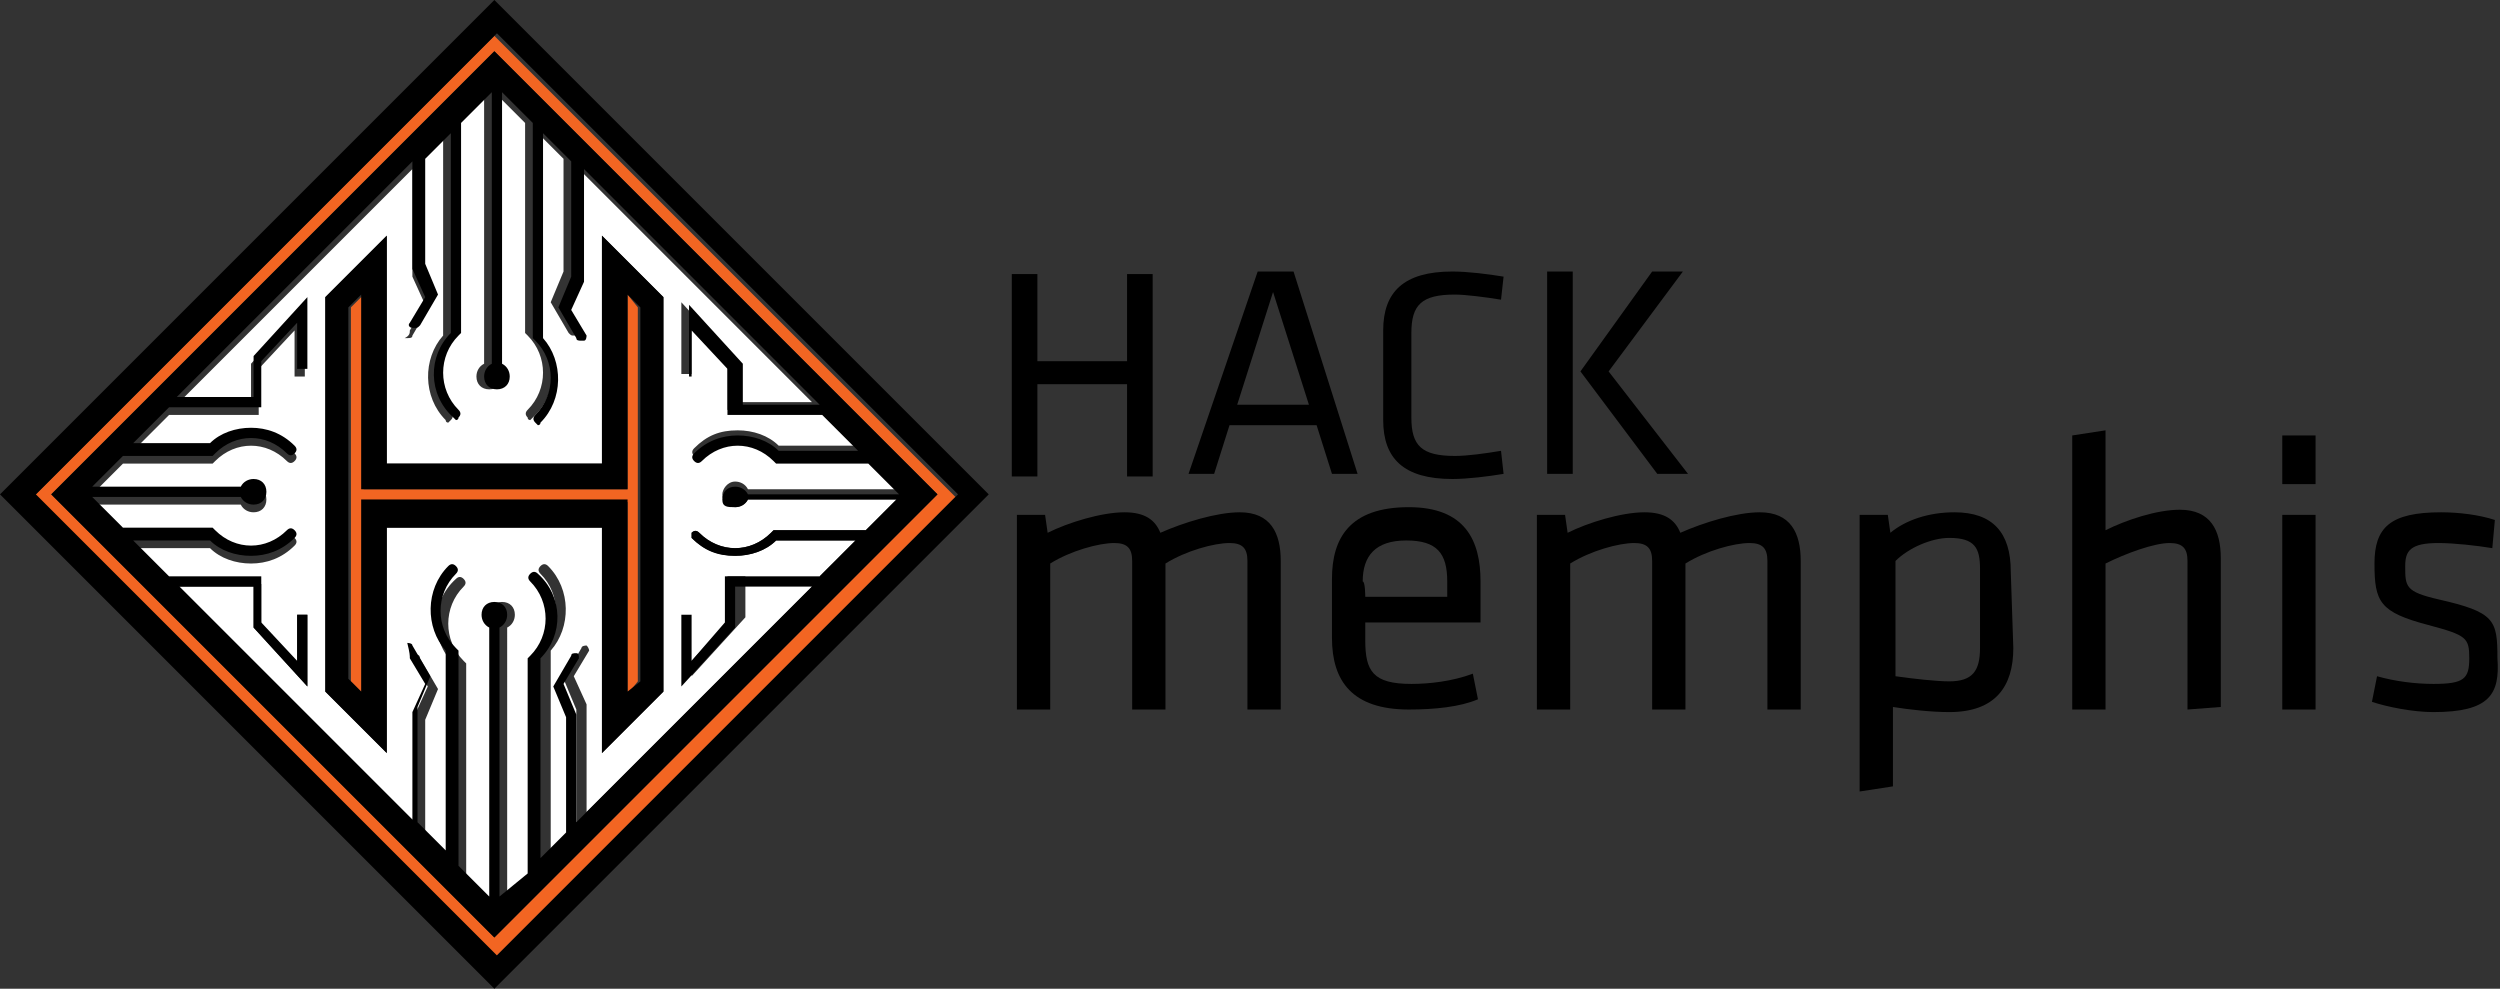<?xml version="1.0" encoding="utf-8"?>
<!-- Generator: Adobe Illustrator 22.0.1, SVG Export Plug-In . SVG Version: 6.00 Build 0)  -->
<svg version="1.1" id="Layer_1" xmlns="http://www.w3.org/2000/svg" xmlns:xlink="http://www.w3.org/1999/xlink" x="0px" y="0px"
	 viewBox="0 0 97.6 38.6" style="enable-background:new 0 0 97.6 38.6;" xml:space="preserve">
<rect x="0" y="0" width="97.6" height="38.6" fill="#333333" stroke="none"/>
<style type="text/css">
	.st0{fill:#F26522;}
	.st1{fill:#FFFFFF;}
</style>
<g>
	<g>
		<polygon class="st0" points="15.1,19.1 14.2,19.1 14.2,18.1 14.2,11.5 13.7,12 13.7,26.6 14.2,27.1 14.2,20.5 14.2,19.6 
			15.1,19.6 23.5,19.6 24.5,19.6 24.5,20.5 24.5,27.1 24.9,26.6 24.9,12 24.5,11.5 24.5,18.1 24.5,19.1 23.5,19.1 		"/>
		<path class="st1" d="M28.7,18.8c0.2,0,0.4,0.1,0.5,0.3h5.9l-1.2-1.2h-3.6l-0.1-0.1c-0.4-0.4-0.9-0.6-1.4-0.6c-0.5,0-1,0.2-1.4,0.6
			c-0.1,0.1-0.2,0.1-0.3,0c-0.1-0.1-0.1-0.2,0-0.3c0.5-0.5,1-0.7,1.7-0.7c0.6,0,1.2,0.2,1.6,0.6h3.1l-1.4-1.4h-3.7v-1.8L27,12.8v1.8
			h-0.4v-2.8l2.1,2.3v1.6h3l-9.2-9.2v4.2L22,11.9l0.6,1c0,0.1,0,0.2-0.1,0.2c0,0-0.1,0-0.1,0c-0.1,0-0.1,0-0.2-0.1l-0.7-1.2l0.5-1.2
			V6.2l-1.1-1.1V13c0.9,0.9,0.9,2.4-0.1,3.3c0,0-0.1,0.1-0.1,0.1c0,0-0.1,0-0.1-0.1c-0.1-0.1-0.1-0.2,0-0.3c0.8-0.8,0.8-2.1,0-2.9
			l-0.1-0.1V4.8l-1.2-1.2v10.6c0.2,0.1,0.3,0.3,0.3,0.5c0,0.3-0.2,0.5-0.5,0.5s-0.5-0.2-0.5-0.5c0-0.2,0.1-0.4,0.3-0.5V3.6l-1.2,1.2
			v8.3l-0.1,0.1c-0.8,0.8-0.8,2.1,0,2.9c0.1,0.1,0.1,0.2,0,0.3c0,0-0.1,0.1-0.1,0.1c0,0-0.1,0-0.1-0.1c-0.9-0.9-0.9-2.4-0.1-3.3V5.2
			l-1,1v4.5l0.5,1.2l-0.7,1.2c0,0.1-0.1,0.1-0.2,0.1c0,0-0.1,0-0.1,0C16,13.1,16,13,16,12.9l0.6-1l-0.5-1.1V6.6l-9.2,9.2h2.9v-1.6
			l2.1-2.3v2.8h-0.4v-1.8l-1.4,1.5v1.8H6.6l-1.4,1.4h3c0.4-0.4,1-0.6,1.6-0.6l0,0c0.6,0,1.2,0.2,1.7,0.7c0.1,0.1,0.1,0.2,0,0.3
			c-0.1,0.1-0.2,0.1-0.3,0c-0.4-0.4-0.9-0.6-1.4-0.6s-1,0.2-1.4,0.6l-0.1,0.1H4.8l-1.2,1.2h5.8c0.1-0.2,0.3-0.3,0.5-0.3
			c0.3,0,0.5,0.2,0.5,0.5s-0.2,0.5-0.5,0.5c-0.2,0-0.4-0.1-0.5-0.3H3.6l1.2,1.2h3.5l0.1,0.1c0.4,0.4,0.9,0.6,1.4,0.6s1-0.2,1.4-0.6
			c0.1-0.1,0.2-0.1,0.3,0c0.1,0.1,0.1,0.2,0,0.3c-0.5,0.5-1.1,0.7-1.7,0.7c-0.6,0-1.2-0.2-1.6-0.6h-3l1.4,1.4h3.6v1.8l1.4,1.5V24H12
			v2.8l-2.1-2.3v-1.6H7l9.2,9.2v-4.2l0.5-1.1l-0.6-1c-0.1-0.1,0-0.2,0.1-0.2c0.1-0.1,0.2,0,0.2,0.1l0.7,1.2l-0.5,1.2v4.5l1.1,1.1
			v-7.8c-0.9-0.9-0.9-2.4,0.1-3.3c0.1-0.1,0.2-0.1,0.3,0c0.1,0.1,0.1,0.2,0,0.3c-0.8,0.8-0.8,2.1,0,2.9l0.1,0.1v8.4l1.2,1.2V24.5
			c-0.2-0.1-0.3-0.3-0.3-0.5c0-0.3,0.2-0.5,0.5-0.5s0.5,0.2,0.5,0.5c0,0.2-0.1,0.4-0.3,0.5V35l1.2-1.2v-8.4l0.1-0.1
			c0.8-0.8,0.8-2.1,0-2.9c-0.1-0.1-0.1-0.2,0-0.3c0.1-0.1,0.2-0.1,0.3,0c0.9,0.9,0.9,2.4,0.1,3.3v7.8l1-1v-4.5l-0.5-1.2l0.7-1.2
			c0-0.1,0.2-0.1,0.2-0.1c0.1,0.1,0.1,0.2,0.1,0.2l-0.6,1l0.5,1.1v4.2l9.2-9.2h-3v1.6l-2.1,2.3V24H27v1.8l1.4-1.5v-1.8H32l1.4-1.4
			h-3.1c-0.4,0.4-1,0.6-1.6,0.6l0,0c-0.6,0-1.2-0.2-1.7-0.7C27,21,27,20.9,27,20.8c0.1-0.1,0.2-0.1,0.3,0c0.4,0.4,0.9,0.6,1.4,0.6
			c0.5,0,1-0.2,1.4-0.6l0.1-0.1h3.6l1.2-1.2h-5.8c-0.1,0.2-0.3,0.3-0.5,0.3c-0.3,0-0.5-0.2-0.5-0.5C28.2,19.1,28.4,18.8,28.7,18.8z
			 M25.9,27l-2.4,2.4v-8.8h-8.4v8.8L12.7,27V11.6l2.4-2.4v8.9h8.4V9.2l2.4,2.4V27z"/>
		<path class="st0" d="M19.3,1.4l-18,18l18,18l18-18L19.3,1.4z M20,35.9l-0.7,0.7l-0.7-0.7L2.7,20l-0.7-0.7l0.7-0.7L18.6,2.7
			l0.7-0.7L20,2.7l15.9,15.9l0.7,0.7L35.9,20L20,35.9z"/>
		<path d="M19.3,0L0,19.3l19.3,19.3l19.3-19.3L19.3,0z M1.4,19.3l18-18l18,18l-18,18L1.4,19.3z"/>
		<path d="M35.9,18.6L20,2.7l-0.7-0.7l-0.7,0.7L2.7,18.6l-0.7,0.7L2.7,20l15.9,15.9l0.7,0.7l0.7-0.7L35.9,20l0.7-0.7L35.9,18.6z
			 M28.7,19.8c0.2,0,0.4-0.1,0.5-0.3H35l-1.2,1.2h-3.6l-0.1,0.1c-0.4,0.4-0.9,0.6-1.4,0.6c-0.5,0-1-0.2-1.4-0.6
			c-0.1-0.1-0.2-0.1-0.3,0C27,20.9,27,21,27,21c0.5,0.5,1,0.7,1.7,0.7l0,0c0.6,0,1.2-0.2,1.6-0.6h3.1l-1.4,1.4h-3.7v1.8L27,25.8V24
			h-0.4v2.8l2.1-2.3v-1.6h3l-9.2,9.2v-4.2L22,26.7l0.6-1c0-0.1,0-0.2-0.1-0.2c-0.1,0-0.2,0-0.2,0.1l-0.7,1.2l0.5,1.2v4.5l-1,1v-7.8
			c0.9-0.9,0.9-2.4-0.1-3.3c-0.1-0.1-0.2-0.1-0.3,0c-0.1,0.1-0.1,0.2,0,0.3c0.8,0.8,0.8,2.1,0,2.9l-0.1,0.1v8.4L19.5,35V24.5
			c0.2-0.1,0.3-0.3,0.3-0.5c0-0.3-0.2-0.5-0.5-0.5s-0.5,0.2-0.5,0.5c0,0.2,0.1,0.4,0.3,0.5V35l-1.2-1.2v-8.4l-0.1-0.1
			c-0.8-0.8-0.8-2.1,0-2.9c0.1-0.1,0.1-0.2,0-0.3c-0.1-0.1-0.2-0.1-0.3,0c-0.9,0.9-0.9,2.4-0.1,3.3v7.8l-1.1-1.1v-4.5l0.5-1.2
			l-0.7-1.2c0-0.1-0.2-0.1-0.2-0.1C16,25.5,16,25.6,16,25.7l0.6,1l-0.5,1.1V32L7,22.9h2.9v1.6l2.1,2.3V24h-0.4v1.8l-1.4-1.5v-1.8
			H6.6l-1.4-1.4h3c0.4,0.4,1,0.6,1.6,0.6c0.6,0,1.2-0.2,1.7-0.7c0.1-0.1,0.1-0.2,0-0.3c-0.1-0.1-0.2-0.1-0.3,0
			c-0.4,0.4-0.9,0.6-1.4,0.6s-1-0.2-1.4-0.6l-0.1-0.1H4.8l-1.2-1.2h5.8c0.1,0.2,0.3,0.3,0.5,0.3c0.3,0,0.5-0.2,0.5-0.5
			s-0.2-0.5-0.5-0.5c-0.2,0-0.4,0.1-0.5,0.3H3.6l1.2-1.2h3.5l0.1-0.1c0.4-0.4,0.9-0.6,1.4-0.6s1,0.2,1.4,0.6c0.1,0.1,0.2,0.1,0.3,0
			c0.1-0.1,0.1-0.2,0-0.3c-0.5-0.5-1.1-0.7-1.7-0.7l0,0c-0.6,0-1.2,0.2-1.6,0.6h-3l1.4-1.4h3.6v-1.8l1.4-1.5v1.8H12v-2.8l-2.1,2.3
			v1.6H6.9l9.2-9.2v4.2l0.5,1.1l-0.6,1c-0.1,0.1,0,0.2,0.1,0.2c0,0,0.1,0,0.1,0c0.1,0,0.1,0,0.2-0.1l0.7-1.2l-0.5-1.2V6.2l1-1V13
			c-0.9,0.9-0.9,2.4,0.1,3.3c0,0,0.1,0.1,0.1,0.1c0,0,0.1,0,0.1-0.1c0.1-0.1,0.1-0.2,0-0.3c-0.8-0.8-0.8-2.1,0-2.9l0.1-0.1V4.8
			l1.2-1.2v10.6c-0.2,0.1-0.3,0.3-0.3,0.5c0,0.3,0.2,0.5,0.5,0.5s0.5-0.2,0.5-0.5c0-0.2-0.1-0.4-0.3-0.5V3.6l1.2,1.2v8.4l0.1,0.1
			c0.8,0.8,0.8,2.1,0,2.9c-0.1,0.1-0.1,0.2,0,0.3c0,0,0.1,0.1,0.1,0.1s0.1,0,0.1-0.1c0.9-0.9,0.9-2.4,0.1-3.3V5.2l1.1,1.1v4.5
			l-0.5,1.2l0.7,1.2c0,0.1,0.1,0.1,0.2,0.1c0,0,0.1,0,0.1,0c0.1,0,0.1-0.2,0.1-0.2l-0.6-1l0.5-1.1V6.6l9.2,9.2h-3v-1.6l-2.1-2.3v2.8
			H27v-1.8l1.4,1.5v1.8h3.7l1.4,1.4h-3.1c-0.4-0.4-1-0.6-1.6-0.6c-0.6,0-1.2,0.2-1.7,0.7c-0.1,0.1-0.1,0.2,0,0.3
			c0.1,0.1,0.2,0.1,0.3,0c0.4-0.4,0.9-0.6,1.4-0.6c0.5,0,1,0.2,1.4,0.6l0.1,0.1h3.6l1.2,1.2h-5.9c-0.1-0.2-0.3-0.3-0.5-0.3
			c-0.3,0-0.5,0.2-0.5,0.5S28.4,19.8,28.7,19.8z"/>
		<path d="M23.5,18.1h-8.4V9.2l-2.4,2.4V27l2.4,2.4v-8.8h8.4v8.8l2.4-2.4V11.6l-2.4-2.4V18.1z M24.5,18.1v-6.6l0.5,0.5v14.6L24.5,27
			v-6.5v-1h-1h-8.4h-1v1V27l-0.5-0.5V12l0.5-0.5v6.6v1h1h8.4h1V18.1z"/>
	</g>
	<g>
		<path d="M48.7,27.7v-5.8c0-0.5-0.2-0.7-0.7-0.7c-0.6,0-1.7,0.3-2.5,0.8v5.7h-1.3v-5.8c0-0.5-0.2-0.7-0.7-0.7
			c-0.6,0-1.7,0.3-2.5,0.8v5.7h-1.3v-7.6h1.1l0.1,0.7c0.8-0.4,2.1-0.8,3-0.8c0.8,0,1.2,0.3,1.4,0.8c0.9-0.4,2.2-0.8,3.1-0.8
			c1.2,0,1.6,0.8,1.6,1.9v5.8L48.7,27.7L48.7,27.7z"/>
		<path d="M55.1,26.7c0.7,0,1.6-0.1,2.4-0.4l0.2,1c-0.7,0.3-1.7,0.4-2.7,0.4c-2.2,0-3-1.1-3-2.8v-2.3c0-1.6,0.7-2.8,3-2.8
			c2.2,0,2.8,1.3,2.8,2.9v1.6h-4.5V25C53.3,26.2,53.6,26.7,55.1,26.7z M53.3,23.3h3.2v-0.6c0-1.1-0.4-1.6-1.6-1.6
			c-1.2,0-1.7,0.6-1.7,1.6C53.3,22.7,53.3,23.3,53.3,23.3z"/>
		<path d="M69,27.7v-5.8c0-0.5-0.2-0.7-0.7-0.7c-0.6,0-1.7,0.3-2.5,0.8v5.7h-1.3v-5.8c0-0.5-0.2-0.7-0.7-0.7c-0.6,0-1.7,0.3-2.5,0.8
			v5.7h-1.3v-7.6h1.1l0.1,0.7c0.8-0.4,2.1-0.8,3-0.8c0.8,0,1.2,0.3,1.4,0.8c0.9-0.4,2.2-0.8,3.1-0.8c1.2,0,1.6,0.8,1.6,1.9v5.8
			L69,27.7L69,27.7z"/>
		<path d="M78.6,25.3c0,1.5-0.7,2.5-2.5,2.5c-0.7,0-1.6-0.1-2.2-0.2v3.1l-1.3,0.2V20.1h1.1l0.1,0.7c0.6-0.5,1.5-0.8,2.5-0.8
			c1.5,0,2.2,0.8,2.2,2.3L78.6,25.3L78.6,25.3z M74,26.4c0.7,0.1,1.6,0.2,2.1,0.2c0.9,0,1.2-0.4,1.2-1.3v-3.1c0-0.8-0.2-1.2-1.2-1.2
			c-0.7,0-1.6,0.4-2.1,0.9V26.4L74,26.4z"/>
		<path d="M85.4,27.7v-5.8c0-0.5-0.2-0.7-0.7-0.7c-0.6,0-1.7,0.4-2.5,0.8v5.7h-1.3V17l1.3-0.2v3.9c0.8-0.4,2-0.8,2.9-0.8
			c1.2,0,1.6,0.8,1.6,1.9v5.8L85.4,27.7L85.4,27.7z"/>
		<path d="M89.1,18.9V17h1.3v1.9H89.1z M89.1,27.7v-7.6h1.3v7.6H89.1z"/>
		<path d="M95,27.8c-0.8,0-1.8-0.2-2.4-0.4l0.2-1c0.7,0.2,1.5,0.3,2.2,0.3c1.2,0,1.4-0.2,1.4-1s-0.1-0.9-1.6-1.3
			c-1.9-0.5-2.1-0.9-2.1-2.4c0-1.4,0.6-2,2.6-2c0.7,0,1.5,0.1,2.1,0.3l-0.1,1.1c-0.6-0.1-1.5-0.2-2.1-0.2c-1.1,0-1.3,0.3-1.3,0.9
			c0,0.8,0,1,1.3,1.3c2.2,0.5,2.3,0.8,2.3,2.3C97.6,27.1,97.2,27.8,95,27.8z"/>
	</g>
	<g>
		<path d="M44,18.5V15h-3.5v3.6h-1v-7.9h1v3.4H44v-3.4h1v7.9H44z"/>
		<path d="M53,18.5h-1l-0.6-1.9H48l-0.6,1.9h-1l2.7-7.9h1.4L53,18.5z M49.7,11.4l-1.4,4.4h2.8L49.7,11.4z"/>
		<path d="M55.1,16.3c0,1.1,0.4,1.5,1.7,1.5c0.5,0,1.2-0.1,1.8-0.2l0.1,0.9c-0.6,0.1-1.4,0.2-2,0.2c-1.9,0-2.7-0.8-2.7-2.3v-3.5
			c0-1.5,0.8-2.3,2.7-2.3c0.6,0,1.4,0.1,2,0.2l-0.1,0.9c-0.6-0.1-1.4-0.2-1.8-0.2c-1.3,0-1.7,0.4-1.7,1.5V16.3z"/>
		<path d="M61.4,18.5h-1v-7.9h1V18.5z M62.8,14.5l3.1,4h-1.2l-3-4l2.8-3.9h1.2L62.8,14.5z"/>
	</g>
</g>
</svg>
